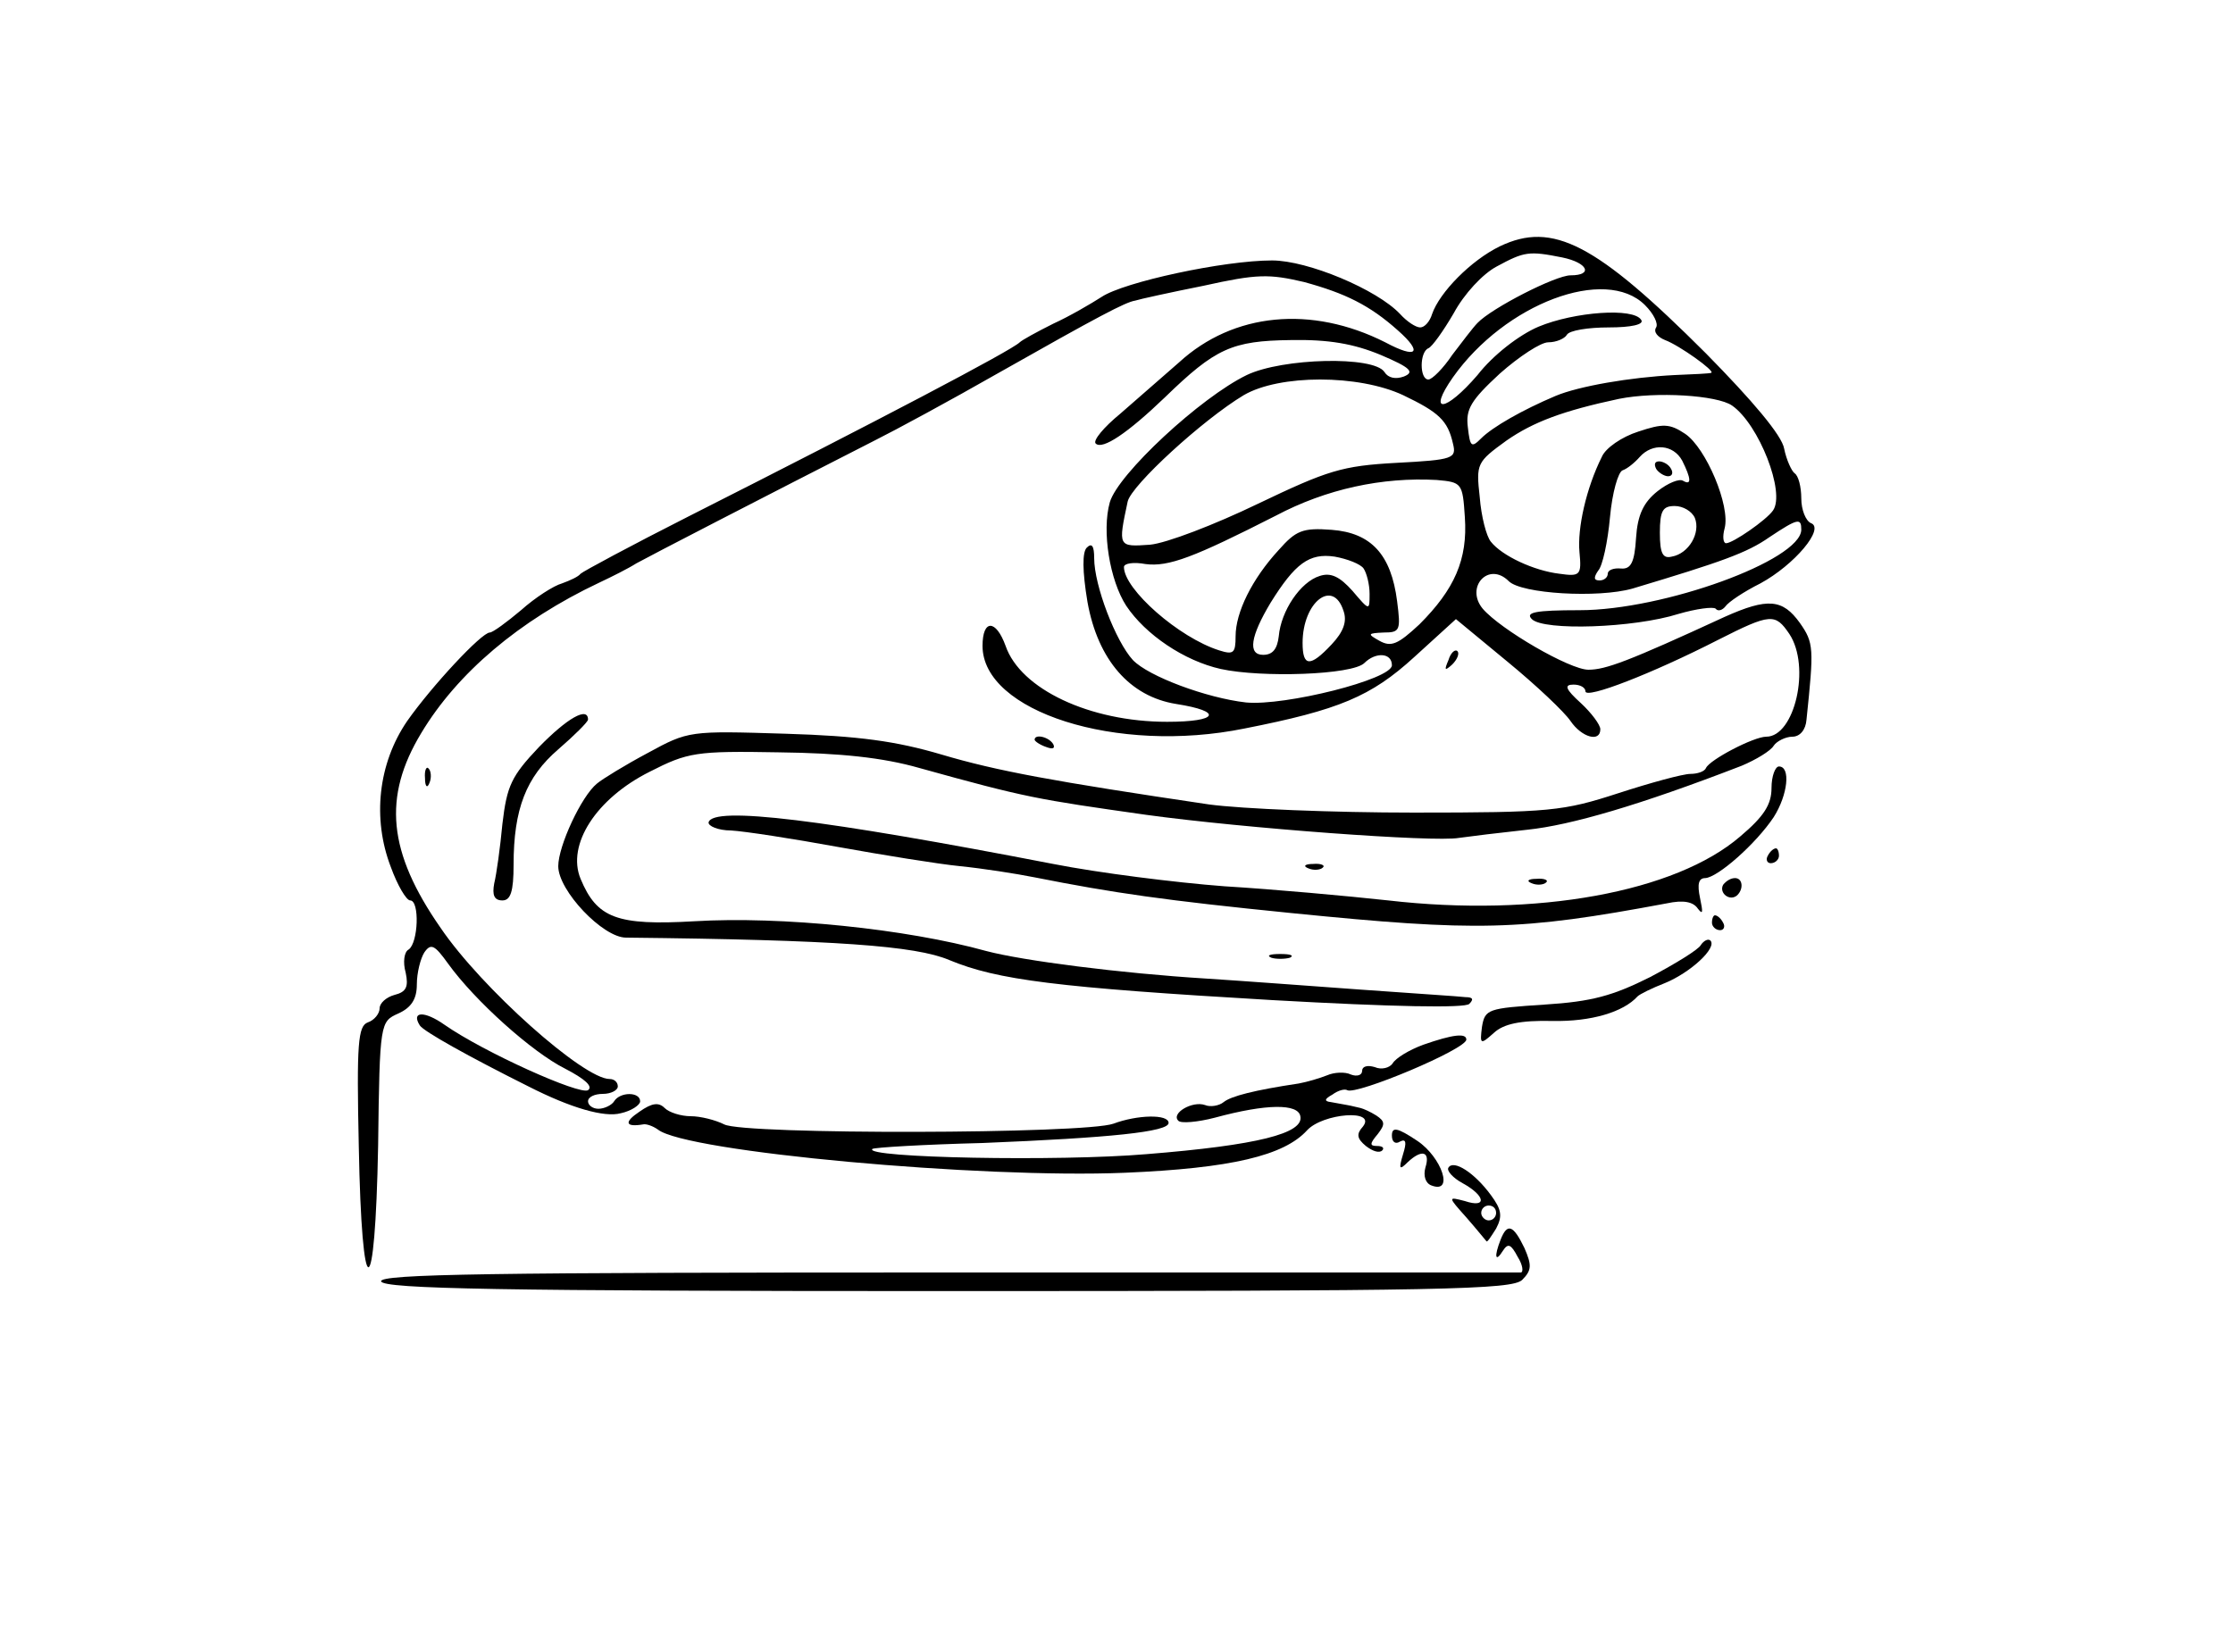 <?xml version="1.0" standalone="no"?>
<!DOCTYPE svg PUBLIC "-//W3C//DTD SVG 20010904//EN"
 "http://www.w3.org/TR/2001/REC-SVG-20010904/DTD/svg10.dtd">
<svg version="1.0" xmlns="http://www.w3.org/2000/svg"
 width="300pt" height="222pt" viewBox="0 0 300 222"
 preserveAspectRatio="xMidYMid meet">
<g transform="translate(0,222) scale(0.1,-0.1)"
fill="#000000" stroke="none">
<path d="M2015 1889 c-39 -19 -81 -62 -91 -91 -3 -10 -10 -18 -16 -18 -6 0
-18 8 -27 18 -31 33 -124 72 -172 72 -65 0 -199 -29 -229 -49 -14 -9 -43 -26
-65 -36 -22 -11 -42 -22 -45 -25 -11 -11 -190 -105 -445 -234 -77 -39 -142
-74 -145 -77 -3 -4 -14 -9 -25 -13 -11 -3 -36 -19 -55 -36 -19 -16 -38 -30
-42 -30 -11 0 -78 -72 -111 -119 -39 -57 -47 -131 -22 -196 9 -25 21 -45 26
-45 13 0 11 -57 -2 -66 -6 -3 -8 -17 -4 -31 4 -19 1 -26 -15 -30 -11 -3 -20
-11 -20 -18 0 -7 -7 -16 -16 -19 -13 -5 -15 -28 -12 -166 4 -218 22 -217 26 1
2 166 3 166 27 177 18 8 25 20 25 39 0 16 5 35 10 43 9 13 14 10 32 -15 36
-50 113 -119 157 -141 27 -14 38 -24 31 -29 -11 -7 -140 51 -193 88 -27 19
-45 18 -33 -1 5 -8 66 -42 146 -82 57 -29 102 -42 124 -36 14 3 26 11 26 16 0
13 -27 13 -35 0 -3 -5 -13 -10 -21 -10 -8 0 -14 5 -14 10 0 6 9 10 20 10 11 0
20 5 20 10 0 6 -5 10 -11 10 -35 0 -172 122 -227 203 -71 102 -78 176 -26 262
48 80 131 151 239 202 17 8 39 19 50 26 18 10 169 88 320 165 28 14 102 54
165 90 136 77 172 96 185 98 6 2 47 11 92 20 72 16 88 16 135 5 55 -15 88 -31
126 -65 34 -30 26 -39 -17 -16 -99 50 -204 40 -277 -27 -22 -19 -57 -50 -79
-69 -22 -18 -37 -36 -33 -40 9 -9 43 14 93 62 68 66 90 76 169 77 51 1 85 -5
121 -20 40 -17 46 -23 31 -29 -11 -4 -21 -2 -26 6 -14 22 -137 19 -185 -4 -62
-30 -173 -133 -184 -171 -11 -39 0 -105 22 -139 26 -39 78 -74 127 -85 55 -12
177 -8 193 8 15 15 37 14 37 -3 0 -19 -144 -55 -196 -50 -53 6 -131 35 -152
57 -23 25 -52 100 -52 137 0 16 -3 21 -10 14 -6 -6 -6 -31 1 -73 14 -78 57
-127 119 -137 64 -10 57 -24 -12 -24 -104 0 -197 44 -217 102 -13 36 -31 36
-31 0 0 -88 180 -146 352 -111 127 25 170 43 228 96 l56 51 69 -57 c39 -32 77
-68 85 -80 15 -22 40 -29 40 -11 0 6 -12 22 -26 35 -21 19 -23 25 -10 25 9 0
16 -4 16 -9 0 -11 90 24 178 69 71 36 77 36 96 8 29 -44 7 -138 -31 -138 -17
0 -76 -31 -81 -42 -2 -5 -12 -8 -21 -8 -10 0 -54 -12 -97 -26 -74 -24 -91 -26
-275 -26 -107 0 -231 5 -275 11 -209 31 -285 45 -359 67 -61 18 -111 25 -210
28 -129 4 -130 4 -185 -26 -30 -16 -61 -35 -68 -41 -21 -17 -52 -84 -52 -111
0 -33 60 -96 91 -96 282 -3 389 -11 434 -30 65 -27 144 -37 435 -54 160 -9
259 -11 264 -5 6 6 5 9 -5 9 -7 1 -70 5 -139 10 -69 5 -163 12 -210 15 -114 7
-246 24 -295 37 -108 30 -276 47 -392 40 -104 -6 -131 4 -153 57 -19 46 21
108 93 144 51 26 62 28 173 26 83 -1 140 -7 189 -21 144 -40 157 -42 305 -63
131 -18 387 -37 420 -31 14 2 55 7 92 11 58 6 151 33 288 86 19 8 39 20 43 27
4 6 16 12 25 12 10 0 18 9 19 23 10 96 10 103 -9 130 -23 32 -43 34 -101 8
-130 -60 -160 -71 -183 -71 -25 0 -118 54 -142 82 -24 29 8 64 35 37 17 -17
120 -23 166 -10 120 36 154 48 184 69 39 26 43 26 43 10 -1 -41 -185 -108
-298 -108 -60 0 -73 -3 -64 -12 16 -16 137 -12 197 7 24 7 47 10 50 7 3 -4 9
-2 13 3 4 6 25 20 47 31 46 25 87 74 68 81 -7 3 -13 18 -13 33 0 16 -4 31 -9
34 -4 3 -11 18 -14 33 -3 18 -43 65 -105 128 -148 148 -206 178 -277 144z m84
-15 c34 -7 42 -24 11 -24 -20 0 -106 -44 -125 -64 -6 -6 -21 -26 -34 -43 -12
-18 -27 -33 -32 -33 -12 0 -12 37 0 42 5 2 20 23 34 47 14 26 39 53 58 63 37
20 43 21 88 12z m111 -64 c12 -12 18 -25 15 -30 -4 -6 2 -13 12 -17 19 -7 68
-42 62 -44 -2 -1 -24 -2 -49 -3 -60 -3 -129 -15 -160 -28 -45 -19 -85 -42
-100 -57 -13 -13 -15 -12 -18 15 -3 24 4 36 43 72 26 23 55 42 65 42 11 0 22
5 25 10 3 6 29 10 56 10 31 0 48 4 44 10 -10 17 -90 11 -138 -9 -26 -11 -61
-38 -82 -65 -43 -50 -68 -53 -33 -3 70 99 205 150 258 97z m-325 -121 c48 -23
60 -34 67 -65 5 -20 1 -22 -76 -26 -73 -4 -92 -10 -186 -55 -58 -28 -123 -53
-145 -55 -43 -3 -43 -3 -30 58 5 22 101 110 156 143 48 28 154 28 214 0z m442
-14 c36 -25 72 -117 55 -141 -9 -13 -54 -44 -63 -44 -4 0 -5 9 -2 20 8 30 -25
108 -53 127 -21 14 -30 14 -63 3 -22 -7 -44 -22 -49 -34 -21 -42 -33 -96 -30
-128 3 -31 1 -33 -27 -29 -34 4 -77 24 -92 43 -6 7 -13 34 -15 60 -5 45 -4 47
36 76 36 25 76 40 151 56 50 10 132 5 152 -9z m-67 -74 c12 -24 13 -34 1 -27
-5 3 -20 -3 -34 -14 -19 -15 -27 -32 -29 -63 -2 -33 -7 -42 -20 -41 -10 1 -18
-2 -18 -7 0 -5 -5 -9 -11 -9 -8 0 -8 4 -2 13 6 6 13 39 16 72 3 33 11 61 17
63 6 2 16 10 23 18 17 19 45 17 57 -5z m-292 -76 c4 -57 -14 -97 -61 -144 -29
-27 -38 -31 -54 -22 -16 9 -16 10 6 11 22 0 23 3 18 42 -8 63 -35 92 -88 96
-39 3 -48 -1 -71 -27 -36 -39 -58 -84 -58 -116 0 -23 -3 -25 -22 -19 -54 17
-128 82 -128 112 0 5 13 7 29 4 31 -4 65 9 175 65 68 36 143 52 216 48 34 -3
35 -4 38 -50z m309 -1 c8 -20 -8 -48 -31 -52 -12 -3 -16 4 -16 32 0 30 4 36
20 36 11 0 23 -7 27 -16z m-445 -68 c4 -6 8 -21 8 -34 0 -23 0 -23 -23 4 -17
19 -29 25 -44 20 -26 -8 -52 -47 -55 -81 -2 -17 -8 -25 -21 -25 -21 0 -17 25
10 70 33 53 52 67 86 62 17 -3 35 -10 39 -16z m-27 -57 c5 -14 0 -28 -16 -45
-29 -31 -39 -30 -39 2 0 55 41 87 55 43z"/>
<path d="M2225 1590 c3 -5 11 -10 16 -10 6 0 7 5 4 10 -3 6 -11 10 -16 10 -6
0 -7 -4 -4 -10z"/>
<path d="M1946 1333 c-6 -14 -5 -15 5 -6 7 7 10 15 7 18 -3 3 -9 -2 -12 -12z"/>
<path d="M724 1216 c-37 -39 -43 -52 -49 -103 -3 -32 -8 -68 -11 -80 -3 -16 0
-23 11 -23 11 0 15 12 15 48 0 75 17 118 60 155 22 19 40 37 40 40 0 18 -28 2
-66 -37z"/>
<path d="M1390 1226 c0 -2 7 -7 16 -10 8 -3 12 -2 9 4 -6 10 -25 14 -25 6z"/>
<path d="M571 1174 c0 -11 3 -14 6 -6 3 7 2 16 -1 19 -3 4 -6 -2 -5 -13z"/>
<path d="M2380 1161 c0 -22 -10 -38 -42 -65 -87 -75 -274 -109 -473 -86 -55 6
-154 15 -220 19 -66 5 -169 18 -230 30 -310 60 -457 78 -463 56 -1 -5 13 -11
30 -11 18 -1 83 -11 143 -22 61 -11 135 -23 165 -26 30 -3 75 -10 100 -15 106
-21 175 -31 345 -48 250 -25 306 -24 504 13 23 5 36 2 42 -7 7 -9 7 -5 3 14
-4 19 -2 27 7 27 17 1 68 46 92 82 19 30 23 68 7 68 -5 0 -10 -13 -10 -29z"/>
<path d="M2375 1070 c-3 -5 -1 -10 4 -10 6 0 11 5 11 10 0 6 -2 10 -4 10 -3 0
-8 -4 -11 -10z"/>
<path d="M1758 1053 c7 -3 16 -2 19 1 4 3 -2 6 -13 5 -11 0 -14 -3 -6 -6z"/>
<path d="M2058 1033 c7 -3 16 -2 19 1 4 3 -2 6 -13 5 -11 0 -14 -3 -6 -6z"/>
<path d="M2315 1031 c-6 -11 9 -23 19 -14 9 9 7 23 -3 23 -6 0 -12 -4 -16 -9z"/>
<path d="M2300 980 c0 -5 5 -10 11 -10 5 0 7 5 4 10 -3 6 -8 10 -11 10 -2 0
-4 -4 -4 -10z"/>
<path d="M2285 950 c-3 -6 -34 -25 -68 -43 -50 -25 -78 -33 -142 -37 -76 -5
-80 -6 -84 -30 -3 -24 -2 -24 16 -8 13 12 35 17 79 16 52 -1 95 12 114 33 3 3
19 11 37 18 34 14 70 47 61 57 -3 3 -9 0 -13 -6z"/>
<path d="M1708 933 c6 -2 18 -2 25 0 6 3 1 5 -13 5 -14 0 -19 -2 -12 -5z"/>
<path d="M1912 816 c-19 -7 -37 -18 -41 -25 -4 -6 -15 -9 -24 -5 -10 3 -17 1
-17 -5 0 -6 -7 -8 -15 -5 -8 4 -23 3 -32 -1 -10 -4 -27 -9 -38 -11 -60 -9 -91
-17 -101 -25 -6 -5 -18 -7 -25 -4 -17 6 -46 -11 -36 -21 3 -4 26 -2 49 4 70
19 112 19 115 2 5 -23 -57 -39 -207 -51 -117 -10 -380 -5 -368 7 2 2 69 6 148
8 172 7 250 15 250 27 0 12 -42 11 -74 -1 -38 -14 -497 -15 -523 -1 -12 6 -32
11 -45 11 -13 0 -29 5 -35 11 -8 8 -17 7 -34 -5 -21 -14 -19 -21 5 -17 4 1 13
-2 20 -7 38 -30 434 -66 627 -58 143 6 214 23 245 57 21 23 94 29 75 5 -9 -10
-8 -16 4 -26 9 -7 18 -10 22 -6 3 3 1 6 -7 6 -10 0 -10 3 1 16 10 13 10 17 -2
25 -8 5 -17 9 -21 10 -5 1 -12 3 -18 4 -5 1 -16 3 -22 4 -9 1 -9 4 2 10 8 6
17 8 20 6 12 -7 160 55 160 68 0 9 -18 7 -58 -7z"/>
<path d="M1870 694 c0 -9 5 -12 11 -8 8 4 9 -1 4 -17 -6 -20 -5 -22 6 -11 19
18 31 15 24 -7 -3 -11 0 -21 8 -24 31 -12 14 38 -19 60 -27 18 -34 19 -34 7z"/>
<path d="M1946 651 c-3 -4 6 -14 19 -21 31 -17 33 -34 3 -24 -23 6 -23 6 2
-22 14 -16 26 -31 27 -32 1 -2 6 6 13 17 9 17 7 26 -7 45 -22 30 -50 48 -57
37z m64 -61 c0 -5 -4 -10 -10 -10 -5 0 -10 5 -10 10 0 6 5 10 10 10 6 0 10 -4
10 -10z"/>
<path d="M2016 554 c-9 -23 -7 -31 3 -15 7 11 11 9 20 -8 7 -11 8 -21 4 -21
-4 0 -352 0 -771 0 -613 0 -763 -2 -760 -12 4 -10 159 -13 761 -13 668 0 758
2 772 15 13 13 13 20 3 43 -15 31 -23 34 -32 11z"/>
</g>
</svg>

